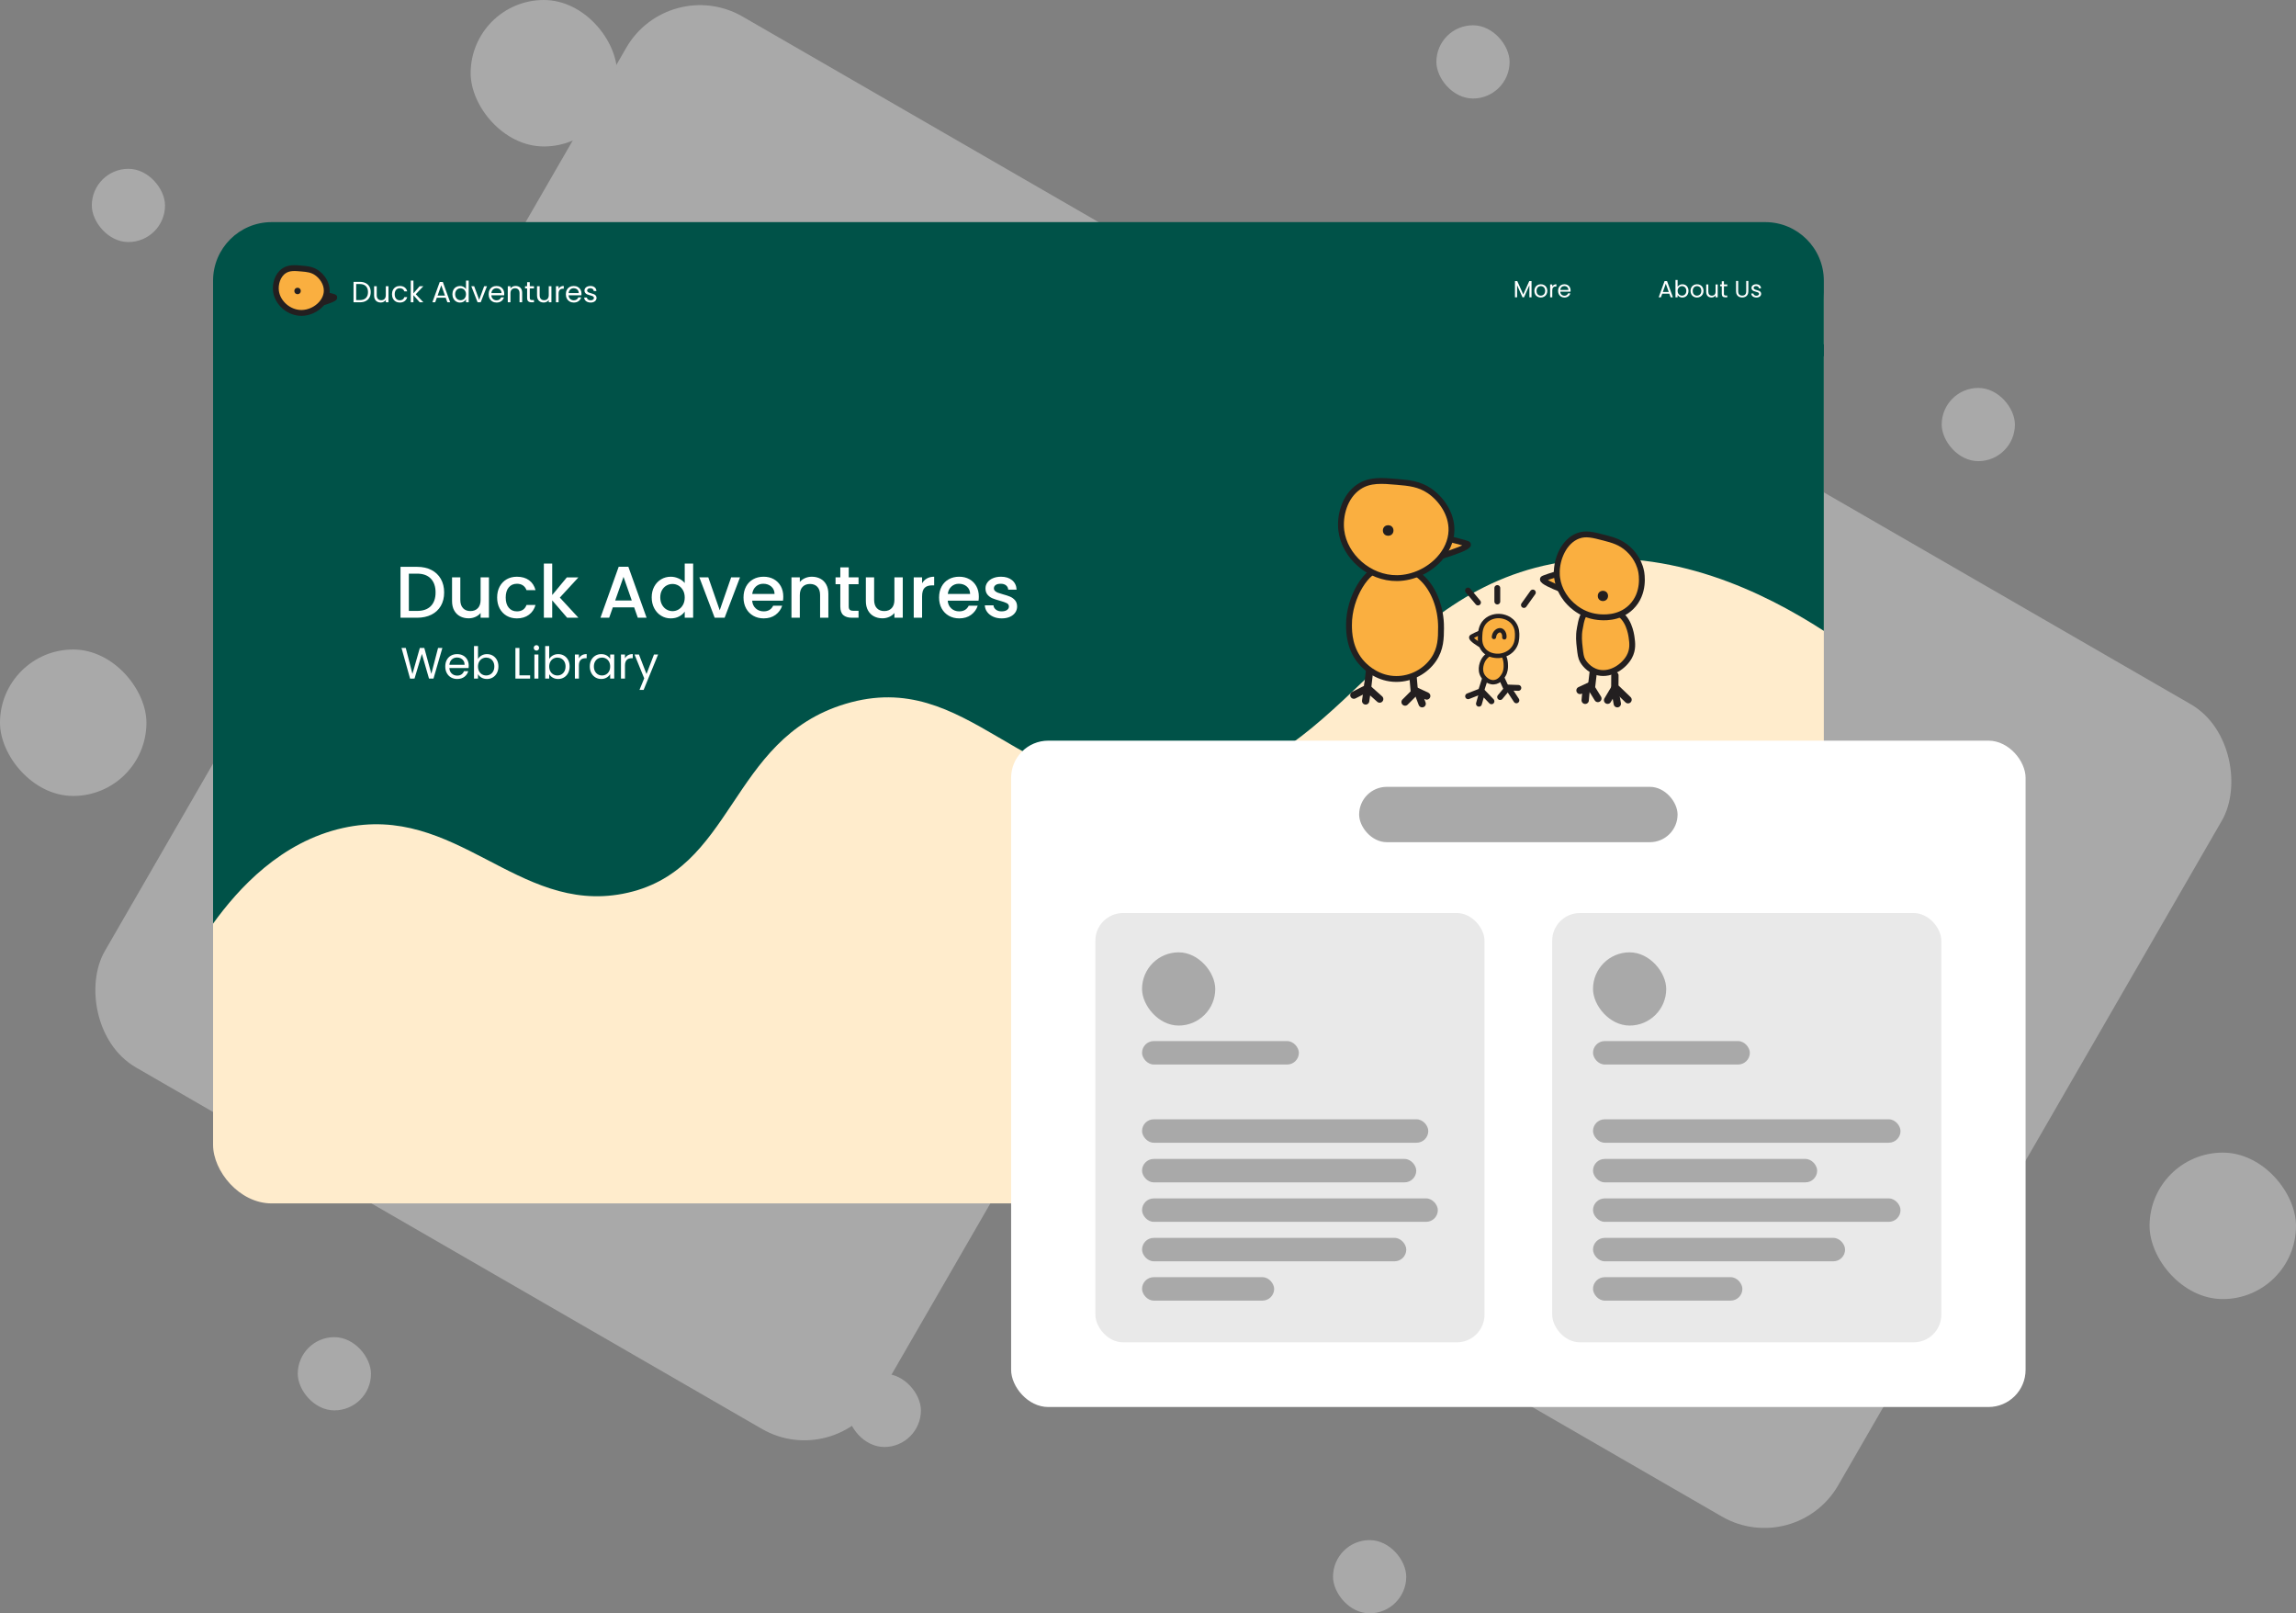 <?xml version="1.0" encoding="UTF-8"?>
<svg id="Layer_1" data-name="Layer 1" xmlns="http://www.w3.org/2000/svg" viewBox="0 0 783.978 550.781">
  <rect x="0" y="0" width="783.978" height="550.781" fill="#808080" stroke="none"/>
  <defs>
    <style>
      .cls-1 {
        fill: #e9e9e9;
      }

      .cls-2 {
        fill: #fff;
      }

      .cls-3, .cls-4, .cls-5, .cls-6, .cls-7, .cls-8, .cls-9, .cls-10 {
        stroke: #231f20;
        stroke-miterlimit: 10;
      }

      .cls-3, .cls-5 {
        fill: #faaf40;
      }

      .cls-3, .cls-9 {
        stroke-width: 1.5px;
      }

      .cls-4 {
        stroke-width: .5px;
      }

      .cls-4, .cls-6, .cls-8 {
        fill: #231f20;
      }

      .cls-11 {
        fill: #a9a9a9;
      }

      .cls-5, .cls-7, .cls-8 {
        stroke-width: 2px;
      }

      .cls-7, .cls-8, .cls-9, .cls-10 {
        stroke-linecap: round;
      }

      .cls-7, .cls-9, .cls-10 {
        fill: none;
      }

      .cls-12 {
        fill: #ffeccc;
      }

      .cls-10 {
        stroke-width: 2.5px;
      }

      .cls-13 {
        fill: #005248;
      }
    </style>
  </defs>
  <rect class="cls-11" x="104.388" y="39.6" width="304.928" height="414.266" rx="29.079" ry="29.079" transform="translate(157.779 -95.37) rotate(30)"/>
  <rect class="cls-11" x="432.611" y="163.691" width="279.256" height="320.211" rx="29.079" ry="29.079" transform="translate(238.564 -242.739) rotate(30)"/>
  <rect class="cls-11" x="289.45" y="468.993" width="25" height="25" rx="12.5" ry="12.5"/>
  <rect class="cls-11" x="0" y="221.734" width="50" height="50" rx="25" ry="25"/>
  <rect class="cls-11" x="160.702" y="0" width="50" height="50" rx="25" ry="25"/>
  <rect class="cls-11" x="101.672" y="456.493" width="25" height="25" rx="12.5" ry="12.5"/>
  <rect class="cls-11" x="490.458" y="8.634" width="25" height="25" rx="12.5" ry="12.5"/>
  <rect class="cls-11" x="733.978" y="393.493" width="50" height="50" rx="25" ry="25"/>
  <rect class="cls-11" x="31.348" y="57.635" width="25" height="25" rx="12.5" ry="12.5"/>
  <rect class="cls-11" x="663.003" y="132.437" width="25" height="25" rx="12.5" ry="12.5"/>
  <rect class="cls-11" x="455.167" y="525.781" width="25" height="25" rx="12.5" ry="12.5"/>
  <rect class="cls-12" x="72.753" y="82.635" width="550" height="328.198" rx="20" ry="20"/>
  <path class="cls-13" d="m622.753,215.377c-20.676-13.343-51.938-28.555-87.109-23.806-63.488,8.572-77.051,73.726-136.44,78.02-50.755,3.67-68.385-41.926-110.482-29.312-40.126,12.024-37.744,57.535-76.085,64.851-36.146,6.897-56.836-31.035-95.489-22.468-21.25,4.71-35.778,20.696-44.394,32.651V118.292c183.333-.255,366.667-.511,550-.766v97.851Z"/>
  <path class="cls-13" d="m92.753,75.83h510c11.038,0,20,8.962,20,20v25.8H72.753v-25.8c0-11.038,8.962-20,20-20Z"/>
  <g>
    <polyline class="cls-10" points="467.667 228.728 466.943 234.947 462.284 237.309"/>
    <polyline class="cls-10" points="471.092 238.649 466.943 234.947 466.305 239.288"/>
    <polyline class="cls-10" points="482.457 230.712 482.965 236.479 479.773 239.671"/>
    <polyline class="cls-10" points="485.599 240.245 484.042 236.139 487.156 237.6"/>
    <path class="cls-5" d="m492.05,214.266c-.017,3.537-.035,7.229-2.553,10.894-2.728,3.97-7.531,6.657-12.751,6.638-5.966-.021-9.945-3.567-11.419-5.106-4.657-4.861-4.694-10.952-4.709-13.277-.06-9.812,6.421-19.445,11.007-19.234,1.229.057,2.283.818,5.121.851,2.211.026,2.883-.421,4.411-.17,2.239.368,3.739,1.811,4.784,2.842,3.575,3.528,6.143,9.708,6.11,16.562Z"/>
    <path class="cls-5" d="m492.476,189.724c4.17-1.314,8.947-2.99,8.776-3.83-.038-.184-.302-.268-.798-.415-1.39-.412-3.182-.906-5.325-1.404"/>
    <path class="cls-5" d="m495.608,181.15c-.102,3.592-1.698,6.965-4.192,9.694-3.544,3.878-8.902,6.457-14.361,6.52-9.579.111-17.974-7.54-19.053-16.214-.631-5.073,1.094-11.665,5.947-14.935,3.744-2.524,7.987-2.151,13.106-1.702,4.052.356,7.55.663,11.064,3.064,3.874,2.647,7.655,7.763,7.489,13.574Z"/>
    <circle class="cls-6" cx="473.997" cy="181.107" r="1.309"/>
  </g>
  <g>
    <path class="cls-7" d="m507.022,231.814l-1.328,4.155c-1.468.574-2.936,1.149-4.404,1.723"/>
    <path class="cls-7" d="m509.269,239.415c-1.043-1.085-2.085-2.17-3.128-3.255l-1.149,4.085"/>
    <path class="cls-7" d="m512.875,231.84c.528,1.151,1.056,2.302,1.584,3.453-.745.894-1.489,1.787-2.234,2.681"/>
    <path class="cls-7" d="m517.778,239.09c-.957-1.457-1.915-2.915-2.872-4.372,1.181.043,2.362.085,3.543.128"/>
    <path class="cls-3" d="m514.171,227.346c-.003.686-.024,1.922-.804,3.191-.316.513-1.363,2.216-3.268,2.368-2.214.177-3.624-1.899-3.724-2.052-1.581-2.41-.026-5.257.104-5.485.139-.245,1.255-2.142,3.479-2.681.619-.15,1.462-.354,2.298.032,1.93.893,1.917,4.058,1.915,4.628Z"/>
    <path class="cls-3" d="m506.613,220.92c-2.017-1.143-4.328-2.602-4.246-3.332.018-.161.146-.233.386-.361.673-.359,1.539-.788,2.576-1.222"/>
    <path class="cls-3" d="m518.029,217.24c-.029.822-.087,2.472-1.241,4.042-1.718,2.337-4.466,2.588-4.851,2.617-.57.043-3.468.186-5.298-1.979-1.426-1.687-1.313-3.722-1.242-5.006.066-1.201.177-3.209,1.77-4.818,1.704-1.722,3.931-1.804,4.642-1.793.414.006,3.285.098,5.043,2.426,1.276,1.691,1.21,3.562,1.177,4.512Z"/>
    <path class="cls-9" d="m510.118,217.452c.13-1.592,1.456-2.477,2.324-2.258.722.183,1.349,1.186,1.218,2.385"/>
    <line class="cls-8" x1="501.256" y1="201.601" x2="504.661" y2="205.686"/>
    <line class="cls-8" x1="511.261" y1="205.346" x2="511.261" y2="200.75"/>
    <line class="cls-8" x1="523.397" y1="202.282" x2="520.353" y2="206.537"/>
  </g>
  <g>
    <path class="cls-10" d="m551.413,230.573c-.008,1.323-.017,2.647-.025,3.97,1.504,1.447,3.007,2.894,4.511,4.34"/>
    <path class="cls-10" d="m548.919,239.054c.794-1.333,1.589-2.667,2.383-4,.312,1.73.624,3.461.936,5.191"/>
    <path class="cls-10" d="m543.983,229.777c-.199,1.702-.397,3.404-.596,5.106.738,1.191,1.475,2.383,2.213,3.574"/>
    <path class="cls-10" d="m541.272,239.075c.132-1.461.264-2.922.396-4.383-.723.339-1.445.678-2.168,1.017"/>
    <path class="cls-5" d="m539.411,214.652c-.449,2.491-.229,4.448,0,6.474.252,2.237.379,3.356,1.015,4.468.192.335,1.928,3.263,5.377,4.012,4.373.95,8.773-2.193,10.53-5.417,1.353-2.483,1.027-4.811.774-6.618-.149-1.062-.967-6.9-5.318-8.662-.782-.317-1.637-.424-3.348-.638-3.095-.388-4.721-.592-6.087.091-1.986.993-2.412,3.351-2.942,6.291Z"/>
    <path class="cls-5" d="m532.826,201.072c-2.853-1.143-6.121-2.602-6.004-3.332.026-.161.207-.233.546-.361.951-.359,2.177-.788,3.643-1.222"/>
    <path class="cls-5" d="m531.574,195.794c.105,4.511,2.399,7.623,3.177,8.648.628.827,4.328,5.532,10.903,6.207,1.477.152,7.11.73,11.319-3.404,4.795-4.71,3.554-11.425,3.397-12.198-.861-4.254-3.537-6.808-4.333-7.547-2.646-2.455-5.456-3.186-8.255-3.915-3.863-1.005-6.244-1.625-8.851-.681-4.868,1.763-7.473,7.873-7.356,12.89Z"/>
    <circle class="cls-4" cx="547.323" cy="203.445" r="1.5"/>
  </g>
  <g>
    <path class="cls-2" d="m147.29,194.576c1.392.709,2.467,1.725,3.226,3.05.758,1.325,1.138,2.871,1.138,4.638s-.38,3.3-1.138,4.6c-.759,1.301-1.834,2.297-3.226,2.988s-3.012,1.037-4.862,1.037h-5.675v-17.375h5.675c1.851,0,3.471.354,4.862,1.062Zm-.188,12.338c1.084-1.101,1.625-2.65,1.625-4.65,0-2.017-.541-3.592-1.625-4.725-1.083-1.134-2.642-1.7-4.675-1.7h-2.825v12.725h2.825c2.033,0,3.592-.55,4.675-1.649Z"/>
    <path class="cls-2" d="m166.952,197.113v13.775h-2.85v-1.625c-.45.566-1.037,1.013-1.763,1.338-.725.324-1.496.487-2.312.487-1.083,0-2.054-.226-2.912-.675-.858-.45-1.534-1.117-2.025-2-.491-.884-.737-1.95-.737-3.2v-8.101h2.825v7.676c0,1.233.308,2.179.925,2.837.616.659,1.458.987,2.525.987,1.066,0,1.912-.328,2.537-.987.625-.658.938-1.604.938-2.837v-7.676h2.85Z"/>
    <path class="cls-2" d="m170.614,200.251c.575-1.075,1.371-1.903,2.388-2.487,1.017-.583,2.184-.875,3.5-.875,1.667,0,3.046.396,4.138,1.188,1.092.792,1.829,1.921,2.213,3.388h-3.075c-.25-.684-.65-1.217-1.2-1.601-.55-.383-1.242-.574-2.075-.574-1.167,0-2.096.412-2.787,1.237-.692.825-1.038,1.979-1.038,3.462,0,1.484.346,2.643,1.038,3.476.691.833,1.62,1.25,2.787,1.25,1.65,0,2.741-.726,3.275-2.175h3.075c-.4,1.399-1.15,2.512-2.25,3.337-1.101.825-2.467,1.237-4.101,1.237-1.316,0-2.483-.295-3.5-.887s-1.812-1.426-2.388-2.5c-.574-1.075-.862-2.321-.862-3.738,0-1.416.288-2.662.862-3.737Z"/>
    <path class="cls-2" d="m191.153,204.014l6.35,6.875h-3.85l-5.101-5.925v5.925h-2.85v-18.5h2.85v10.75l5-6.025h3.95l-6.35,6.9Z"/>
    <path class="cls-2" d="m216.527,207.339h-7.274l-1.25,3.55h-2.976l6.226-17.4h3.3l6.225,17.4h-3l-1.25-3.55Zm-.8-2.325l-2.825-8.075-2.85,8.075h5.675Z"/>
    <path class="cls-2" d="m223.389,200.264c.575-1.066,1.358-1.896,2.351-2.487.991-.592,2.096-.888,3.312-.888.899,0,1.787.196,2.662.588s1.571.912,2.088,1.562v-6.65h2.875v18.5h-2.875v-2.075c-.467.667-1.112,1.217-1.938,1.65-.825.433-1.771.649-2.838.649-1.2,0-2.296-.304-3.287-.912-.992-.608-1.775-1.458-2.351-2.55-.574-1.092-.862-2.329-.862-3.713,0-1.383.288-2.608.862-3.675Zm9.825,1.25c-.392-.7-.904-1.233-1.537-1.6-.634-.367-1.317-.551-2.05-.551-.734,0-1.417.18-2.051.538-.633.358-1.146.884-1.537,1.575s-.588,1.512-.588,2.462.196,1.784.588,2.5c.392.717.908,1.263,1.55,1.638s1.321.562,2.038.562c.732,0,1.416-.184,2.05-.55.633-.366,1.146-.904,1.537-1.612.392-.709.588-1.538.588-2.488,0-.949-.196-1.774-.588-2.475Z"/>
    <path class="cls-2" d="m245.752,208.339l3.899-11.226h3.025l-5.25,13.775h-3.4l-5.225-13.775h3.05l3.9,11.226Z"/>
    <path class="cls-2" d="m267.352,205.063h-10.525c.083,1.101.491,1.983,1.225,2.65s1.634,1,2.7,1c1.533,0,2.616-.642,3.25-1.925h3.075c-.417,1.267-1.171,2.304-2.263,3.112s-2.446,1.212-4.062,1.212c-1.316,0-2.496-.295-3.537-.887-1.042-.592-1.858-1.426-2.45-2.5-.592-1.075-.888-2.321-.888-3.738,0-1.416.288-2.662.862-3.737.575-1.075,1.384-1.903,2.426-2.487,1.041-.583,2.237-.875,3.587-.875,1.3,0,2.458.283,3.476.85,1.016.567,1.808,1.363,2.375,2.388.566,1.025.85,2.204.85,3.538,0,.517-.033.983-.1,1.399Zm-2.875-2.3c-.018-1.05-.393-1.892-1.125-2.525-.734-.633-1.643-.949-2.726-.949-.983,0-1.825.312-2.524.938-.7.625-1.117,1.471-1.25,2.537h7.625Z"/>
    <path class="cls-2" d="m280.113,197.563c.858.45,1.529,1.117,2.013,2,.483.884.725,1.95.725,3.2v8.125h-2.824v-7.7c0-1.233-.309-2.179-.926-2.837-.616-.658-1.458-.988-2.524-.988-1.067,0-1.913.33-2.538.988s-.938,1.604-.938,2.837v7.7h-2.85v-13.775h2.85v1.575c.467-.566,1.062-1.008,1.788-1.325.725-.316,1.495-.475,2.312-.475,1.083,0,2.054.225,2.912.675Z"/>
    <path class="cls-2" d="m289.801,199.438v7.625c0,.517.12.888.362,1.112.241.226.654.338,1.237.338h1.75v2.375h-2.25c-1.283,0-2.267-.3-2.95-.9-.684-.6-1.024-1.574-1.024-2.925v-7.625h-1.625v-2.325h1.625v-3.425h2.875v3.425h3.35v2.325h-3.35Z"/>
    <path class="cls-2" d="m308.25,197.113v13.775h-2.85v-1.625c-.45.566-1.037,1.013-1.763,1.338-.725.324-1.496.487-2.312.487-1.083,0-2.054-.226-2.912-.675-.858-.45-1.534-1.117-2.025-2-.491-.884-.737-1.95-.737-3.2v-8.101h2.825v7.676c0,1.233.308,2.179.925,2.837.616.659,1.458.987,2.525.987,1.066,0,1.912-.328,2.537-.987.625-.658.938-1.604.938-2.837v-7.676h2.85Z"/>
    <path class="cls-2" d="m316.513,197.476c.691-.392,1.513-.588,2.462-.588v2.95h-.725c-1.117,0-1.963.283-2.537.85-.575.567-.863,1.55-.863,2.95v7.25h-2.85v-13.775h2.85v2c.417-.699.971-1.245,1.663-1.637Z"/>
    <path class="cls-2" d="m334.125,205.063h-10.525c.083,1.101.491,1.983,1.225,2.65s1.634,1,2.7,1c1.533,0,2.616-.642,3.25-1.925h3.075c-.417,1.267-1.171,2.304-2.263,3.112s-2.446,1.212-4.062,1.212c-1.316,0-2.496-.295-3.537-.887-1.042-.592-1.858-1.426-2.45-2.5-.592-1.075-.888-2.321-.888-3.738,0-1.416.288-2.662.862-3.737.575-1.075,1.384-1.903,2.426-2.487,1.041-.583,2.237-.875,3.587-.875,1.3,0,2.458.283,3.476.85,1.016.567,1.808,1.363,2.375,2.388.566,1.025.85,2.204.85,3.538,0,.517-.033.983-.1,1.399Zm-2.875-2.3c-.018-1.05-.393-1.892-1.125-2.525-.734-.633-1.643-.949-2.726-.949-.983,0-1.825.312-2.524.938-.7.625-1.117,1.471-1.25,2.537h7.625Z"/>
    <path class="cls-2" d="m339.112,210.526c-.859-.392-1.538-.925-2.038-1.601-.5-.675-.767-1.429-.8-2.262h2.95c.05.583.329,1.07.837,1.462.509.392,1.146.588,1.913.588.8,0,1.421-.154,1.862-.463.441-.308.662-.704.662-1.188,0-.517-.246-.899-.737-1.149s-1.271-.525-2.337-.825c-1.034-.283-1.875-.559-2.525-.825s-1.213-.675-1.688-1.225c-.475-.551-.713-1.275-.713-2.176,0-.732.217-1.403.65-2.012s1.054-1.088,1.862-1.438c.809-.351,1.737-.525,2.788-.525,1.566,0,2.828.396,3.787,1.188.958.792,1.471,1.871,1.537,3.237h-2.85c-.05-.616-.3-1.108-.75-1.475s-1.059-.55-1.825-.55c-.75,0-1.325.142-1.725.425-.4.283-.601.658-.601,1.125,0,.366.134.675.4.925s.592.446.975.588c.384.142.95.32,1.7.537,1,.267,1.821.537,2.463.812s1.195.68,1.662,1.213.708,1.241.726,2.125c0,.783-.217,1.483-.65,2.1-.434.617-1.046,1.1-1.838,1.45-.791.35-1.721.524-2.787.524-1.084,0-2.055-.195-2.912-.587Z"/>
  </g>
  <g>
    <path class="cls-2" d="m151.048,221.21l-3.03,10.455h-1.53l-2.43-8.415-2.52,8.415-1.515.015-2.925-10.47h1.455l2.28,8.865,2.52-8.865h1.53l2.4,8.835,2.295-8.835h1.47Z"/>
    <path class="cls-2" d="m160.003,228.065h-6.57c.05.81.327,1.443.833,1.897.505.455,1.118.683,1.837.683.59,0,1.083-.137,1.478-.413.395-.275.672-.642.833-1.103h1.47c-.22.79-.66,1.433-1.32,1.928s-1.48.742-2.46.742c-.78,0-1.478-.175-2.092-.525-.615-.35-1.098-.847-1.448-1.492s-.525-1.393-.525-2.243c0-.85.17-1.595.51-2.235s.818-1.133,1.433-1.478c.615-.345,1.322-.518,2.123-.518.78,0,1.47.17,2.07.51.6.34,1.062.808,1.388,1.403.325.595.487,1.268.487,2.018,0,.26-.015.535-.045.825Zm-1.71-2.453c-.23-.375-.542-.66-.938-.855-.395-.195-.833-.292-1.312-.292-.69,0-1.277.22-1.762.66-.485.44-.763,1.05-.833,1.83h5.19c0-.52-.115-.968-.345-1.343Z"/>
    <path class="cls-2" d="m164.443,223.775c.54-.31,1.155-.465,1.845-.465.74,0,1.405.175,1.995.525.59.35,1.055.843,1.395,1.478.34.635.51,1.373.51,2.212,0,.83-.17,1.57-.51,2.22s-.808,1.155-1.402,1.515c-.595.36-1.258.54-1.987.54-.71,0-1.333-.155-1.868-.465-.535-.31-.938-.705-1.208-1.185v1.515h-1.365v-11.1h1.365v4.41c.28-.49.69-.89,1.23-1.2Zm3.975,2.13c-.25-.46-.588-.81-1.013-1.05-.425-.24-.893-.36-1.402-.36-.5,0-.962.123-1.388.367-.425.246-.765.6-1.02,1.065-.255.465-.382,1.002-.382,1.612,0,.62.127,1.163.382,1.627.255.465.595.82,1.02,1.065.425.245.888.368,1.388.368.51,0,.977-.123,1.402-.368.425-.245.763-.6,1.013-1.065.25-.465.375-1.012.375-1.643,0-.62-.125-1.16-.375-1.62Z"/>
    <path class="cls-2" d="m177.358,230.556h3.66v1.11h-5.025v-10.455h1.365v9.345Z"/>
    <path class="cls-2" d="m182.517,221.84c-.18-.18-.27-.399-.27-.66s.09-.48.27-.66c.18-.18.399-.27.66-.27.25,0,.462.09.638.27.175.18.262.4.262.66s-.087.48-.262.66c-.175.18-.388.27-.638.27-.26,0-.48-.09-.66-.27Zm1.32,1.605v8.22h-1.365v-8.22h1.365Z"/>
    <path class="cls-2" d="m188.757,223.775c.54-.31,1.155-.465,1.845-.465.74,0,1.405.175,1.995.525.59.35,1.055.843,1.395,1.478.34.635.51,1.373.51,2.212,0,.83-.17,1.57-.51,2.22s-.808,1.155-1.402,1.515c-.595.36-1.258.54-1.987.54-.71,0-1.333-.155-1.868-.465-.535-.31-.938-.705-1.208-1.185v1.515h-1.365v-11.1h1.365v4.41c.28-.49.69-.89,1.23-1.2Zm3.975,2.13c-.25-.46-.588-.81-1.013-1.05-.425-.24-.893-.36-1.402-.36-.5,0-.962.123-1.388.367-.425.246-.765.6-1.02,1.065-.255.465-.382,1.002-.382,1.612,0,.62.127,1.163.382,1.627.255.465.595.82,1.02,1.065.425.245.888.368,1.388.368.51,0,.977-.123,1.402-.368.425-.245.763-.6,1.013-1.065.25-.465.375-1.012.375-1.643,0-.62-.125-1.16-.375-1.62Z"/>
    <path class="cls-2" d="m198.695,223.685c.445-.26.988-.39,1.627-.39v1.41h-.36c-1.53,0-2.295.83-2.295,2.49v4.47h-1.365v-8.22h1.365v1.335c.24-.47.583-.835,1.027-1.095Z"/>
    <path class="cls-2" d="m201.897,225.313c.34-.635.808-1.127,1.403-1.478.595-.35,1.257-.525,1.987-.525.72,0,1.345.155,1.875.465.53.31.925.7,1.185,1.17v-1.5h1.38v8.22h-1.38v-1.53c-.27.48-.673.877-1.208,1.192-.535.315-1.158.472-1.868.472-.73,0-1.39-.18-1.98-.54-.59-.36-1.055-.865-1.395-1.515s-.51-1.39-.51-2.22c0-.84.17-1.577.51-2.212Zm6.075.607c-.25-.46-.587-.812-1.013-1.058-.425-.245-.892-.367-1.402-.367-.51,0-.975.12-1.395.36-.42.24-.755.59-1.005,1.05s-.375,1-.375,1.62c0,.63.125,1.178.375,1.643s.585.82,1.005,1.065c.42.245.885.368,1.395.368.51,0,.978-.123,1.402-.368.425-.245.763-.6,1.013-1.065s.375-1.007.375-1.627-.125-1.16-.375-1.62Z"/>
    <path class="cls-2" d="m214.429,223.685c.445-.26.988-.39,1.627-.39v1.41h-.36c-1.53,0-2.295.83-2.295,2.49v4.47h-1.365v-8.22h1.365v1.335c.24-.47.583-.835,1.027-1.095Z"/>
    <path class="cls-2" d="m224.712,223.445l-4.95,12.09h-1.41l1.62-3.96-3.315-8.13h1.515l2.58,6.66,2.55-6.66h1.41Z"/>
  </g>
  <g>
    <path class="cls-5" d="m110.124,103.306c1.923-.606,4.125-1.379,4.046-1.766-.017-.085-.139-.123-.368-.191-.641-.19-1.467-.418-2.455-.647"/>
    <path class="cls-5" d="m111.568,99.353c-.047,1.656-.783,3.211-1.933,4.469-1.634,1.788-4.104,2.977-6.621,3.006-4.416.051-8.287-3.476-8.784-7.475-.291-2.339.505-5.378,2.742-6.886,1.726-1.164,3.682-.992,6.043-.785,1.868.164,3.481.306,5.101,1.413,1.786,1.221,3.529,3.579,3.453,6.258Z"/>
    <circle class="cls-6" cx="101.604" cy="99.333" r=".603"/>
  </g>
  <g>
    <path class="cls-2" d="m124.861,96.655c.557.283.983.688,1.28,1.215.296.526.444,1.146.444,1.86,0,.713-.148,1.331-.444,1.854-.297.523-.724.924-1.28,1.2s-1.215.415-1.975.415h-2.171v-6.97h2.171c.76,0,1.418.142,1.975.425Zm.085,5.08c.474-.477.71-1.146.71-2.005,0-.867-.238-1.544-.715-2.03s-1.162-.73-2.055-.73h-1.261v5.48h1.261c.899,0,1.586-.238,2.06-.715Z"/>
    <path class="cls-2" d="m132.647,97.72v5.48h-.91v-.81c-.173.279-.415.498-.725.654-.311.157-.651.235-1.025.235-.427,0-.81-.088-1.149-.265s-.608-.442-.806-.796c-.196-.353-.295-.783-.295-1.289v-3.211h.9v3.091c0,.54.137.955.41,1.245.273.289.646.435,1.12.435.486,0,.869-.15,1.149-.45s.42-.736.42-1.31v-3.011h.91Z"/>
    <path class="cls-2" d="m134.186,98.965c.227-.423.542-.751.945-.984s.865-.351,1.385-.351c.674,0,1.229.164,1.665.49.437.327.726.78.865,1.36h-.979c-.094-.334-.275-.597-.545-.79-.271-.193-.605-.29-1.006-.29-.52,0-.939.179-1.26.535s-.479.861-.479,1.515c0,.66.159,1.17.479,1.53.32.359.74.54,1.26.54.4,0,.733-.094,1-.28s.45-.453.551-.8h.979c-.146.56-.439,1.008-.88,1.345s-.99.505-1.65.505c-.52,0-.981-.116-1.385-.35s-.719-.563-.945-.99-.34-.927-.34-1.5c0-.566.113-1.062.34-1.485Z"/>
    <path class="cls-2" d="m143.317,103.2l-2.15-2.42v2.42h-.91v-7.4h.91v4.351l2.11-2.431h1.27l-2.579,2.73,2.59,2.75h-1.24Z"/>
    <path class="cls-2" d="m152.195,101.65h-3.04l-.56,1.55h-.96l2.52-6.93h1.051l2.51,6.93h-.96l-.561-1.55Zm-.26-.74l-1.26-3.52-1.26,3.52h2.52Z"/>
    <path class="cls-2" d="m154.816,98.965c.227-.423.539-.751.936-.984s.842-.351,1.335-.351c.427,0,.823.099,1.19.295.366.197.646.455.84.775v-2.9h.92v7.4h-.92v-1.03c-.181.327-.447.596-.801.806-.353.21-.767.314-1.239.314-.487,0-.929-.12-1.325-.359-.396-.24-.709-.577-.936-1.011-.227-.433-.34-.927-.34-1.479,0-.561.113-1.052.34-1.476Zm4.051.405c-.167-.307-.392-.541-.676-.705-.283-.163-.595-.245-.935-.245s-.65.08-.93.24c-.28.16-.504.394-.67.7-.167.307-.25.667-.25,1.08,0,.42.083.785.25,1.095.166.31.39.547.67.71.279.163.59.245.93.245s.651-.082.935-.245c.284-.163.509-.4.676-.71.166-.31.25-.672.25-1.085s-.084-.773-.25-1.08Z"/>
    <path class="cls-2" d="m163.615,102.36l1.7-4.641h.971l-2.15,5.48h-1.061l-2.149-5.48h.979l1.71,4.641Z"/>
    <path class="cls-2" d="m172.156,100.8h-4.38c.033.54.218.962.555,1.266.337.303.745.455,1.225.455.394,0,.722-.092.985-.275s.448-.428.555-.735h.98c-.146.527-.44.955-.88,1.285-.44.33-.987.495-1.641.495-.52,0-.984-.116-1.395-.35s-.731-.565-.965-.995-.351-.929-.351-1.495.113-1.063.34-1.49.546-.755.955-.984c.41-.23.882-.346,1.415-.346.521,0,.98.113,1.38.34.4.228.709.539.926.936.216.396.324.845.324,1.345,0,.174-.01.356-.029.55Zm-1.141-1.635c-.153-.25-.361-.439-.625-.57-.263-.13-.555-.194-.875-.194-.46,0-.852.146-1.175.439-.323.294-.508.7-.555,1.221h3.46c0-.347-.077-.646-.23-.896Z"/>
    <path class="cls-2" d="m177.676,98.225c.414.403.62.984.62,1.744v3.23h-.899v-3.1c0-.547-.137-.966-.41-1.256-.273-.289-.646-.435-1.12-.435-.48,0-.861.15-1.145.45-.284.3-.426.736-.426,1.31v3.03h-.91v-5.48h.91v.78c.181-.28.426-.496.735-.649s.651-.23,1.025-.23c.666,0,1.206.202,1.619.605Z"/>
    <path class="cls-2" d="m180.896,98.47v3.23c0,.267.057.455.17.565.113.109.311.165.59.165h.67v.77h-.819c-.507,0-.887-.116-1.141-.35-.253-.233-.38-.617-.38-1.15v-3.23h-.71v-.75h.71v-1.38h.91v1.38h1.43v.75h-1.43Z"/>
    <path class="cls-2" d="m188.286,97.72v5.48h-.91v-.81c-.173.279-.415.498-.725.654-.311.157-.651.235-1.025.235-.427,0-.81-.088-1.149-.265s-.608-.442-.806-.796c-.196-.353-.295-.783-.295-1.289v-3.211h.9v3.091c0,.54.137.955.41,1.245.273.289.646.435,1.12.435.486,0,.869-.15,1.149-.45s.42-.736.42-1.31v-3.011h.91Z"/>
    <path class="cls-2" d="m191.421,97.88c.296-.173.658-.26,1.085-.26v.94h-.24c-1.02,0-1.53.553-1.53,1.659v2.98h-.91v-5.48h.91v.891c.16-.313.389-.557.686-.73Z"/>
    <path class="cls-2" d="m198.526,100.8h-4.38c.033.54.218.962.555,1.266.337.303.745.455,1.225.455.394,0,.722-.092.985-.275s.448-.428.555-.735h.98c-.146.527-.44.955-.88,1.285-.44.33-.987.495-1.641.495-.52,0-.984-.116-1.395-.35s-.731-.565-.965-.995-.351-.929-.351-1.495.113-1.063.34-1.49.546-.755.955-.984c.41-.23.882-.346,1.415-.346.521,0,.98.113,1.38.34.4.228.709.539.926.936.216.396.324.845.324,1.345,0,.174-.01.356-.029.55Zm-1.141-1.635c-.153-.25-.361-.439-.625-.57-.263-.13-.555-.194-.875-.194-.46,0-.852.146-1.175.439-.323.294-.508.7-.555,1.221h3.46c0-.347-.077-.646-.23-.896Z"/>
    <path class="cls-2" d="m200.566,103.075c-.334-.144-.597-.344-.79-.6-.193-.257-.3-.552-.32-.886h.94c.026.273.155.497.385.67.23.174.531.261.905.261.347,0,.62-.077.819-.23.2-.153.301-.347.301-.58,0-.24-.107-.418-.32-.535-.214-.116-.543-.231-.99-.345-.406-.106-.738-.215-.995-.325-.257-.109-.477-.273-.659-.489-.184-.217-.275-.502-.275-.855,0-.28.083-.536.25-.77.166-.233.403-.419.71-.556s.656-.205,1.05-.205c.606,0,1.097.153,1.47.46.374.307.573.728.601,1.261h-.91c-.02-.287-.135-.517-.345-.69-.21-.173-.492-.26-.846-.26-.326,0-.586.069-.779.21-.193.14-.29.323-.29.55,0,.18.058.328.175.445.116.116.264.21.44.279.176.07.421.148.734.235.394.106.714.212.96.315.247.104.458.258.635.465.177.206.269.477.275.81,0,.3-.083.57-.25.811-.167.239-.401.428-.705.564s-.651.205-1.045.205c-.42,0-.797-.071-1.13-.215Z"/>
  </g>
  <g>
    <path class="cls-2" d="m570.007,100.262h-2.432l-.448,1.24h-.769l2.017-5.544h.84l2.008,5.544h-.768l-.448-1.24Zm-.208-.592l-1.008-2.816-1.008,2.816h2.016Z"/>
    <path class="cls-2" d="m573.486,97.294c.288-.165.616-.248.984-.248.395,0,.749.094,1.063.28s.562.449.744.788.272.731.272,1.18c0,.442-.091.837-.272,1.184s-.431.616-.748.809c-.317.191-.671.288-1.06.288-.379,0-.711-.083-.996-.248-.286-.165-.5-.376-.645-.632v.808h-.728v-5.92h.728v2.352c.149-.261.368-.475.656-.64Zm2.12,1.136c-.134-.245-.313-.432-.54-.56s-.477-.192-.748-.192c-.267,0-.514.065-.74.196s-.408.32-.544.568-.204.534-.204.859c0,.331.068.62.204.868s.317.438.544.568.474.195.74.195c.271,0,.521-.064.748-.195s.406-.32.54-.568c.133-.248.2-.54.2-.876,0-.331-.067-.618-.2-.864Z"/>
    <path class="cls-2" d="m578.307,101.294c-.333-.187-.595-.452-.784-.796s-.284-.743-.284-1.196c0-.448.098-.844.292-1.188.195-.345.46-.608.796-.792.336-.185.712-.276,1.128-.276s.792.092,1.129.276c.336.184.601.446.796.788.194.341.292.738.292,1.191s-.101.853-.301,1.196c-.199.344-.471.609-.812.796-.342.187-.72.28-1.136.28-.411,0-.783-.094-1.116-.28Zm1.852-.544c.229-.123.415-.307.557-.552.141-.245.212-.544.212-.896,0-.352-.069-.65-.208-.896s-.32-.429-.544-.548c-.225-.12-.467-.181-.729-.181-.267,0-.511.061-.731.181-.222.119-.399.303-.532.548-.134.245-.2.544-.2.896,0,.357.065.659.196.904s.305.428.523.548.459.18.721.18c.261,0,.506-.061.735-.184Z"/>
    <path class="cls-2" d="m586.519,97.118v4.384h-.728v-.648c-.139.225-.332.399-.58.524s-.521.188-.82.188c-.342,0-.648-.071-.92-.213-.272-.141-.486-.353-.645-.636-.157-.282-.235-.626-.235-1.032v-2.567h.72v2.472c0,.432.109.764.328.996s.518.348.896.348c.39,0,.696-.12.921-.359.224-.24.336-.59.336-1.048v-2.408h.728Z"/>
    <path class="cls-2" d="m588.639,97.718v2.584c0,.214.045.364.136.452s.248.132.473.132h.536v.616h-.656c-.405,0-.71-.093-.912-.28-.203-.187-.304-.493-.304-.92v-2.584h-.568v-.6h.568v-1.104h.728v1.104h1.145v.6h-1.145Z"/>
    <path class="cls-2" d="m593.511,95.926v3.528c0,.496.121.864.364,1.104.242.24.58.36,1.012.36.427,0,.761-.12,1.004-.36.242-.239.364-.607.364-1.104v-3.528h.728v3.521c0,.464-.093.854-.28,1.172-.187.317-.438.553-.756.708-.317.154-.673.231-1.067.231-.396,0-.751-.077-1.068-.231-.317-.155-.568-.391-.752-.708s-.276-.708-.276-1.172v-3.521h.729Z"/>
    <path class="cls-2" d="m598.846,101.402c-.267-.115-.477-.275-.632-.48-.154-.205-.24-.441-.256-.708h.752c.021.219.124.397.308.536.185.139.426.208.725.208.277,0,.496-.062.656-.184.159-.123.239-.277.239-.465,0-.191-.085-.334-.256-.428-.171-.093-.435-.186-.792-.276-.325-.085-.591-.172-.796-.26s-.381-.219-.528-.392c-.146-.174-.22-.401-.22-.685,0-.224.066-.429.2-.615.133-.187.322-.335.568-.444.245-.109.524-.164.84-.164.485,0,.877.123,1.176.368s.459.581.479,1.008h-.728c-.016-.229-.108-.413-.276-.552s-.393-.208-.676-.208c-.261,0-.469.056-.624.168-.154.112-.231.259-.231.439,0,.145.046.263.14.356.093.094.211.168.352.224.142.057.338.119.589.188.314.085.57.169.768.252s.366.207.508.372.215.381.22.647c0,.24-.066.456-.199.648-.134.192-.321.343-.564.452-.242.109-.521.164-.836.164-.336,0-.638-.058-.904-.172Z"/>
  </g>
  <g>
    <path class="cls-2" d="m522.949,95.965v5.536h-.729v-4.128l-1.84,4.128h-.512l-1.849-4.136v4.136h-.728v-5.536h.784l2.048,4.576,2.048-4.576h.776Z"/>
    <path class="cls-2" d="m524.977,101.293c-.333-.187-.595-.452-.784-.796s-.284-.743-.284-1.196c0-.448.098-.844.292-1.188.195-.345.46-.608.796-.792.336-.185.712-.276,1.128-.276s.792.092,1.129.276c.336.184.601.446.796.788.194.341.292.738.292,1.191s-.101.853-.301,1.196c-.199.344-.471.609-.812.796-.342.187-.72.28-1.136.28-.411,0-.783-.094-1.116-.28Zm1.852-.544c.229-.123.415-.307.557-.552.141-.245.212-.544.212-.896,0-.352-.069-.65-.208-.896s-.32-.429-.544-.548c-.225-.12-.467-.181-.729-.181-.267,0-.511.061-.731.181-.222.119-.399.303-.532.548-.134.245-.2.544-.2.896,0,.357.065.659.196.904s.305.428.523.548.459.18.721.18c.261,0,.506-.061.735-.184Z"/>
    <path class="cls-2" d="m530.576,97.246c.237-.139.527-.208.868-.208v.752h-.191c-.816,0-1.225.442-1.225,1.328v2.384h-.728v-4.384h.728v.712c.128-.251.311-.445.548-.584Z"/>
    <path class="cls-2" d="m536.261,99.581h-3.504c.026.432.175.77.444,1.012.269.243.596.364.979.364.314,0,.577-.073.788-.22s.358-.343.444-.588h.784c-.118.421-.353.764-.704,1.027-.353.265-.79.396-1.312.396-.416,0-.788-.094-1.115-.28-.328-.187-.586-.452-.772-.796s-.28-.743-.28-1.196.091-.851.272-1.191c.181-.342.436-.604.764-.788.328-.185.705-.276,1.132-.276.416,0,.784.091,1.104.272.319.181.566.431.74.748.173.317.26.676.26,1.075,0,.139-.008.286-.024.44Zm-.912-1.308c-.122-.2-.289-.353-.5-.456-.21-.104-.443-.156-.699-.156-.368,0-.682.117-.94.352-.259.235-.407.561-.444.977h2.769c0-.277-.062-.517-.185-.716Z"/>
  </g>
  <g>
    <rect class="cls-2" x="345.251" y="252.855" width="346.393" height="227.489" rx="12.688" ry="12.688"/>
    <rect class="cls-11" x="464.083" y="268.622" width="108.729" height="18.894" rx="9.447" ry="9.447"/>
    <g>
      <g>
        <rect class="cls-1" x="374.019" y="311.707" width="132.875" height="146.553" rx="9.447" ry="9.447"/>
        <g>
          <rect class="cls-11" x="389.956" y="325.122" width="25" height="25" rx="12.5" ry="12.5"/>
          <rect class="cls-11" x="389.956" y="355.419" width="53.55" height="8" rx="4" ry="4"/>
          <rect class="cls-11" x="389.956" y="382.12" width="97.736" height="8" rx="4" ry="4"/>
          <rect class="cls-11" x="389.956" y="395.651" width="93.628" height="8" rx="4" ry="4"/>
          <rect class="cls-11" x="389.956" y="409.126" width="101" height="8" rx="4" ry="4"/>
          <rect class="cls-11" x="389.956" y="422.6" width="90.223" height="8" rx="4" ry="4"/>
          <rect class="cls-11" x="389.956" y="436.018" width="45.112" height="8" rx="4" ry="4"/>
        </g>
      </g>
      <g>
        <rect class="cls-1" x="530.002" y="311.707" width="132.875" height="146.553" rx="9.447" ry="9.447"/>
        <g>
          <rect class="cls-11" x="543.939" y="325.122" width="25" height="25" rx="12.5" ry="12.5"/>
          <rect class="cls-11" x="543.939" y="355.419" width="53.55" height="8" rx="4" ry="4"/>
          <rect class="cls-11" x="543.939" y="382.12" width="105" height="8" rx="4" ry="4"/>
          <rect class="cls-11" x="543.939" y="395.652" width="76.538" height="8" rx="4" ry="4"/>
          <rect class="cls-11" x="543.939" y="409.126" width="105" height="8" rx="4" ry="4"/>
          <rect class="cls-11" x="543.939" y="422.601" width="86.07" height="8" rx="4" ry="4"/>
          <rect class="cls-11" x="543.939" y="436.018" width="51.006" height="8" rx="4" ry="4"/>
        </g>
      </g>
    </g>
  </g>
</svg>